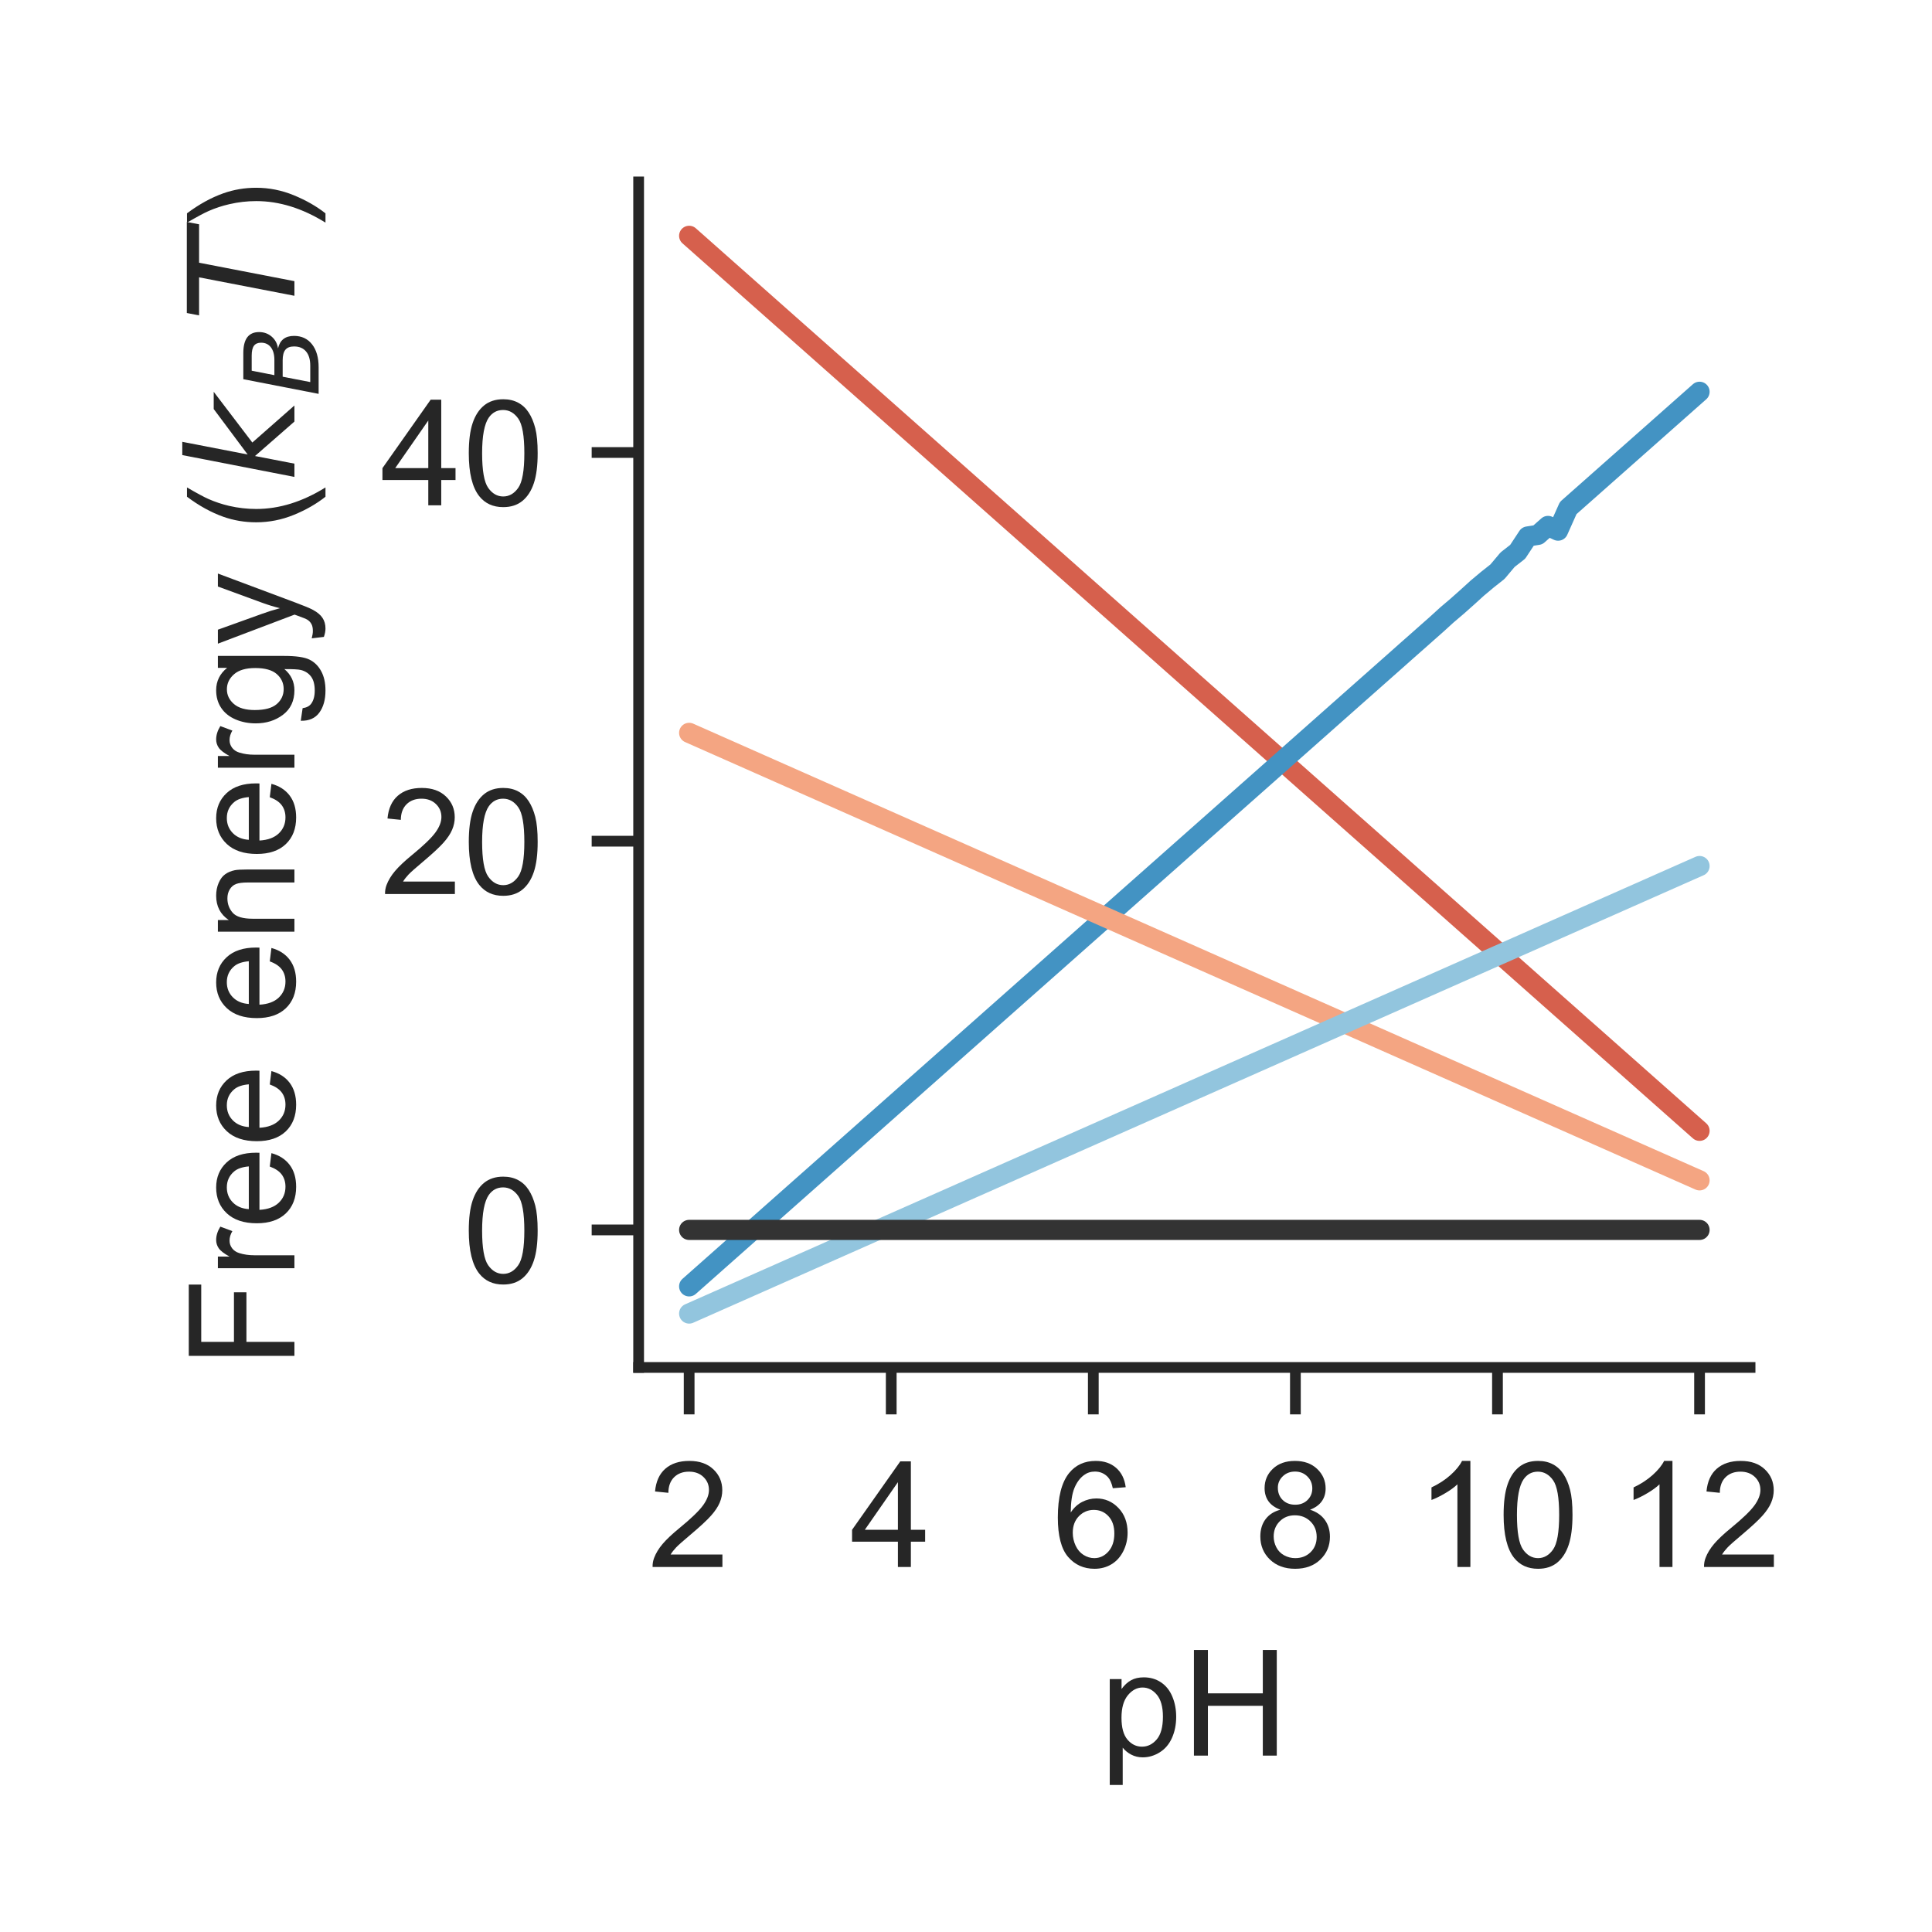<?xml version="1.0" encoding="utf-8" standalone="no"?>
<!DOCTYPE svg PUBLIC "-//W3C//DTD SVG 1.1//EN"
  "http://www.w3.org/Graphics/SVG/1.1/DTD/svg11.dtd">
<!-- Created with matplotlib (http://matplotlib.org/) -->
<svg height="144pt" version="1.1" viewBox="0 0 144 144" width="144pt" xmlns="http://www.w3.org/2000/svg" xmlns:xlink="http://www.w3.org/1999/xlink">
 <defs>
  <style type="text/css">
*{stroke-linecap:butt;stroke-linejoin:round;}
  </style>
 </defs>
 <g id="figure_1">
  <g id="patch_1">
   <path d="M 0 144 
L 144 144 
L 144 0 
L 0 0 
z
" style="fill:#ffffff;"/>
  </g>
  <g id="axes_1">
   <g id="patch_2">
    <path d="M 47.6 101.92 
L 130.44 101.92 
L 130.44 13.56 
L 47.6 13.56 
z
" style="fill:#ffffff;"/>
   </g>
   <g id="matplotlib.axis_1">
    <g id="xtick_1">
     <g id="line2d_1">
      <defs>
       <path d="M 0 0 
L 0 3.5 
" id="ma19795285b" style="stroke:#262626;stroke-width:0.8;"/>
      </defs>
      <g>
       <use style="fill:#262626;stroke:#262626;stroke-width:0.8;" x="51.365" xlink:href="#ma19795285b" y="101.92"/>
      </g>
     </g>
     <g id="text_1">
      <!-- 2 -->
      <defs>
       <path d="M 50.344 8.453 
L 50.344 0 
L 3.031 0 
Q 2.938 3.172 4.047 6.109 
Q 5.859 10.938 9.828 15.625 
Q 13.812 20.312 21.344 26.469 
Q 33.016 36.031 37.109 41.625 
Q 41.219 47.219 41.219 52.203 
Q 41.219 57.422 37.469 61 
Q 33.734 64.594 27.734 64.594 
Q 21.391 64.594 17.578 60.781 
Q 13.766 56.984 13.719 50.25 
L 4.688 51.172 
Q 5.609 61.281 11.656 66.578 
Q 17.719 71.875 27.938 71.875 
Q 38.234 71.875 44.234 66.156 
Q 50.25 60.453 50.25 52 
Q 50.25 47.703 48.484 43.547 
Q 46.734 39.406 42.656 34.812 
Q 38.578 30.219 29.109 22.219 
Q 21.188 15.578 18.938 13.203 
Q 16.703 10.844 15.234 8.453 
z
" id="ArialMT-32"/>
      </defs>
      <g style="fill:#262626;" transform="translate(48.307 116.794)scale(0.11 -0.11)">
       <use xlink:href="#ArialMT-32"/>
      </g>
     </g>
    </g>
    <g id="xtick_2">
     <g id="line2d_2">
      <g>
       <use style="fill:#262626;stroke:#262626;stroke-width:0.8;" x="66.427" xlink:href="#ma19795285b" y="101.92"/>
      </g>
     </g>
     <g id="text_2">
      <!-- 4 -->
      <defs>
       <path d="M 32.328 0 
L 32.328 17.141 
L 1.266 17.141 
L 1.266 25.203 
L 33.938 71.578 
L 41.109 71.578 
L 41.109 25.203 
L 50.781 25.203 
L 50.781 17.141 
L 41.109 17.141 
L 41.109 0 
z
M 32.328 25.203 
L 32.328 57.469 
L 9.906 25.203 
z
" id="ArialMT-34"/>
      </defs>
      <g style="fill:#262626;" transform="translate(63.369 116.794)scale(0.11 -0.11)">
       <use xlink:href="#ArialMT-34"/>
      </g>
     </g>
    </g>
    <g id="xtick_3">
     <g id="line2d_3">
      <g>
       <use style="fill:#262626;stroke:#262626;stroke-width:0.8;" x="81.489" xlink:href="#ma19795285b" y="101.92"/>
      </g>
     </g>
     <g id="text_3">
      <!-- 6 -->
      <defs>
       <path d="M 49.75 54.047 
L 41.016 53.375 
Q 39.844 58.547 37.703 60.891 
Q 34.125 64.656 28.906 64.656 
Q 24.703 64.656 21.531 62.312 
Q 17.391 59.281 14.984 53.469 
Q 12.594 47.656 12.5 36.922 
Q 15.672 41.75 20.266 44.094 
Q 24.859 46.438 29.891 46.438 
Q 38.672 46.438 44.844 39.969 
Q 51.031 33.5 51.031 23.25 
Q 51.031 16.5 48.125 10.719 
Q 45.219 4.938 40.141 1.859 
Q 35.062 -1.219 28.609 -1.219 
Q 17.625 -1.219 10.688 6.859 
Q 3.766 14.938 3.766 33.5 
Q 3.766 54.25 11.422 63.672 
Q 18.109 71.875 29.438 71.875 
Q 37.891 71.875 43.281 67.141 
Q 48.688 62.406 49.75 54.047 
z
M 13.875 23.188 
Q 13.875 18.656 15.797 14.5 
Q 17.719 10.359 21.188 8.172 
Q 24.656 6 28.469 6 
Q 34.031 6 38.031 10.484 
Q 42.047 14.984 42.047 22.703 
Q 42.047 30.125 38.078 34.391 
Q 34.125 38.672 28.125 38.672 
Q 22.172 38.672 18.016 34.391 
Q 13.875 30.125 13.875 23.188 
z
" id="ArialMT-36"/>
      </defs>
      <g style="fill:#262626;" transform="translate(78.431 116.794)scale(0.11 -0.11)">
       <use xlink:href="#ArialMT-36"/>
      </g>
     </g>
    </g>
    <g id="xtick_4">
     <g id="line2d_4">
      <g>
       <use style="fill:#262626;stroke:#262626;stroke-width:0.8;" x="96.551" xlink:href="#ma19795285b" y="101.92"/>
      </g>
     </g>
     <g id="text_4">
      <!-- 8 -->
      <defs>
       <path d="M 17.672 38.812 
Q 12.203 40.828 9.562 44.531 
Q 6.938 48.25 6.938 53.422 
Q 6.938 61.234 12.547 66.547 
Q 18.172 71.875 27.484 71.875 
Q 36.859 71.875 42.578 66.422 
Q 48.297 60.984 48.297 53.172 
Q 48.297 48.188 45.672 44.5 
Q 43.062 40.828 37.75 38.812 
Q 44.344 36.672 47.781 31.875 
Q 51.219 27.094 51.219 20.453 
Q 51.219 11.281 44.719 5.031 
Q 38.234 -1.219 27.641 -1.219 
Q 17.047 -1.219 10.547 5.047 
Q 4.047 11.328 4.047 20.703 
Q 4.047 27.688 7.594 32.391 
Q 11.141 37.109 17.672 38.812 
z
M 15.922 53.719 
Q 15.922 48.641 19.188 45.406 
Q 22.469 42.188 27.688 42.188 
Q 32.766 42.188 36.016 45.375 
Q 39.266 48.578 39.266 53.219 
Q 39.266 58.062 35.906 61.359 
Q 32.562 64.656 27.594 64.656 
Q 22.562 64.656 19.234 61.422 
Q 15.922 58.203 15.922 53.719 
z
M 13.094 20.656 
Q 13.094 16.891 14.875 13.375 
Q 16.656 9.859 20.172 7.922 
Q 23.688 6 27.734 6 
Q 34.031 6 38.125 10.047 
Q 42.234 14.109 42.234 20.359 
Q 42.234 26.703 38.016 30.859 
Q 33.797 35.016 27.438 35.016 
Q 21.234 35.016 17.156 30.906 
Q 13.094 26.812 13.094 20.656 
z
" id="ArialMT-38"/>
      </defs>
      <g style="fill:#262626;" transform="translate(93.492 116.794)scale(0.11 -0.11)">
       <use xlink:href="#ArialMT-38"/>
      </g>
     </g>
    </g>
    <g id="xtick_5">
     <g id="line2d_5">
      <g>
       <use style="fill:#262626;stroke:#262626;stroke-width:0.8;" x="111.613" xlink:href="#ma19795285b" y="101.92"/>
      </g>
     </g>
     <g id="text_5">
      <!-- 10 -->
      <defs>
       <path d="M 37.25 0 
L 28.469 0 
L 28.469 56 
Q 25.297 52.984 20.141 49.953 
Q 14.984 46.922 10.891 45.406 
L 10.891 53.906 
Q 18.266 57.375 23.781 62.297 
Q 29.297 67.234 31.594 71.875 
L 37.25 71.875 
z
" id="ArialMT-31"/>
       <path d="M 4.156 35.297 
Q 4.156 48 6.766 55.734 
Q 9.375 63.484 14.516 67.672 
Q 19.672 71.875 27.484 71.875 
Q 33.25 71.875 37.594 69.547 
Q 41.938 67.234 44.766 62.859 
Q 47.609 58.5 49.219 52.219 
Q 50.828 45.953 50.828 35.297 
Q 50.828 22.703 48.234 14.969 
Q 45.656 7.234 40.5 3 
Q 35.359 -1.219 27.484 -1.219 
Q 17.141 -1.219 11.234 6.203 
Q 4.156 15.141 4.156 35.297 
z
M 13.188 35.297 
Q 13.188 17.672 17.312 11.828 
Q 21.438 6 27.484 6 
Q 33.547 6 37.672 11.859 
Q 41.797 17.719 41.797 35.297 
Q 41.797 52.984 37.672 58.781 
Q 33.547 64.594 27.391 64.594 
Q 21.344 64.594 17.719 59.469 
Q 13.188 52.938 13.188 35.297 
z
" id="ArialMT-30"/>
      </defs>
      <g style="fill:#262626;" transform="translate(105.496 116.794)scale(0.11 -0.11)">
       <use xlink:href="#ArialMT-31"/>
       <use x="55.615" xlink:href="#ArialMT-30"/>
      </g>
     </g>
    </g>
    <g id="xtick_6">
     <g id="line2d_6">
      <g>
       <use style="fill:#262626;stroke:#262626;stroke-width:0.8;" x="126.675" xlink:href="#ma19795285b" y="101.92"/>
      </g>
     </g>
     <g id="text_6">
      <!-- 12 -->
      <g style="fill:#262626;" transform="translate(120.558 116.794)scale(0.11 -0.11)">
       <use xlink:href="#ArialMT-31"/>
       <use x="55.615" xlink:href="#ArialMT-32"/>
      </g>
     </g>
    </g>
    <g id="text_7">
     <!-- pH -->
     <defs>
      <path d="M 6.594 -19.875 
L 6.594 51.859 
L 14.594 51.859 
L 14.594 45.125 
Q 17.438 49.078 21 51.047 
Q 24.562 53.031 29.641 53.031 
Q 36.281 53.031 41.359 49.609 
Q 46.438 46.188 49.016 39.953 
Q 51.609 33.734 51.609 26.312 
Q 51.609 18.359 48.75 11.984 
Q 45.906 5.609 40.453 2.219 
Q 35.016 -1.172 29 -1.172 
Q 24.609 -1.172 21.109 0.688 
Q 17.625 2.547 15.375 5.375 
L 15.375 -19.875 
z
M 14.547 25.641 
Q 14.547 15.625 18.594 10.844 
Q 22.656 6.062 28.422 6.062 
Q 34.281 6.062 38.453 11.016 
Q 42.625 15.969 42.625 26.375 
Q 42.625 36.281 38.547 41.203 
Q 34.469 46.141 28.812 46.141 
Q 23.188 46.141 18.859 40.891 
Q 14.547 35.641 14.547 25.641 
z
" id="ArialMT-70"/>
      <path d="M 8.016 0 
L 8.016 71.578 
L 17.484 71.578 
L 17.484 42.188 
L 54.688 42.188 
L 54.688 71.578 
L 64.156 71.578 
L 64.156 0 
L 54.688 0 
L 54.688 33.734 
L 17.484 33.734 
L 17.484 0 
z
" id="ArialMT-48"/>
     </defs>
     <g style="fill:#262626;" transform="translate(81.989 130.853)scale(0.11 -0.11)">
      <use xlink:href="#ArialMT-70"/>
      <use x="55.615" xlink:href="#ArialMT-48"/>
     </g>
    </g>
   </g>
   <g id="matplotlib.axis_2">
    <g id="ytick_1">
     <g id="line2d_7">
      <defs>
       <path d="M 0 0 
L -3.5 0 
" id="m77dfff5838" style="stroke:#262626;stroke-width:0.8;"/>
      </defs>
      <g>
       <use style="fill:#262626;stroke:#262626;stroke-width:0.8;" x="47.6" xlink:href="#m77dfff5838" y="91.67"/>
      </g>
     </g>
     <g id="text_8">
      <!-- 0 -->
      <g style="fill:#262626;" transform="translate(34.483 95.607)scale(0.11 -0.11)">
       <use xlink:href="#ArialMT-30"/>
      </g>
     </g>
    </g>
    <g id="ytick_2">
     <g id="line2d_8">
      <g>
       <use style="fill:#262626;stroke:#262626;stroke-width:0.8;" x="47.6" xlink:href="#m77dfff5838" y="62.698"/>
      </g>
     </g>
     <g id="text_9">
      <!-- 20 -->
      <g style="fill:#262626;" transform="translate(28.366 66.635)scale(0.11 -0.11)">
       <use xlink:href="#ArialMT-32"/>
       <use x="55.615" xlink:href="#ArialMT-30"/>
      </g>
     </g>
    </g>
    <g id="ytick_3">
     <g id="line2d_9">
      <g>
       <use style="fill:#262626;stroke:#262626;stroke-width:0.8;" x="47.6" xlink:href="#m77dfff5838" y="33.727"/>
      </g>
     </g>
     <g id="text_10">
      <!-- 40 -->
      <g style="fill:#262626;" transform="translate(28.366 37.664)scale(0.11 -0.11)">
       <use xlink:href="#ArialMT-34"/>
       <use x="55.615" xlink:href="#ArialMT-30"/>
      </g>
     </g>
    </g>
    <g id="text_11">
     <!-- Free energy ($k_B T$) -->
     <defs>
      <path d="M 8.203 0 
L 8.203 71.578 
L 56.5 71.578 
L 56.5 63.141 
L 17.672 63.141 
L 17.672 40.969 
L 51.266 40.969 
L 51.266 32.516 
L 17.672 32.516 
L 17.672 0 
z
" id="ArialMT-46"/>
      <path d="M 6.5 0 
L 6.5 51.859 
L 14.406 51.859 
L 14.406 44 
Q 17.438 49.516 20 51.266 
Q 22.562 53.031 25.641 53.031 
Q 30.078 53.031 34.672 50.203 
L 31.641 42.047 
Q 28.422 43.953 25.203 43.953 
Q 22.312 43.953 20.016 42.219 
Q 17.719 40.484 16.75 37.406 
Q 15.281 32.719 15.281 27.156 
L 15.281 0 
z
" id="ArialMT-72"/>
      <path d="M 42.094 16.703 
L 51.172 15.578 
Q 49.031 7.625 43.219 3.219 
Q 37.406 -1.172 28.375 -1.172 
Q 17 -1.172 10.328 5.828 
Q 3.656 12.844 3.656 25.484 
Q 3.656 38.578 10.391 45.797 
Q 17.141 53.031 27.875 53.031 
Q 38.281 53.031 44.875 45.953 
Q 51.469 38.875 51.469 26.031 
Q 51.469 25.25 51.422 23.688 
L 12.75 23.688 
Q 13.234 15.141 17.578 10.594 
Q 21.922 6.062 28.422 6.062 
Q 33.25 6.062 36.672 8.594 
Q 40.094 11.141 42.094 16.703 
z
M 13.234 30.906 
L 42.188 30.906 
Q 41.609 37.453 38.875 40.719 
Q 34.672 45.797 27.984 45.797 
Q 21.922 45.797 17.797 41.75 
Q 13.672 37.703 13.234 30.906 
z
" id="ArialMT-65"/>
      <path id="ArialMT-20"/>
      <path d="M 6.594 0 
L 6.594 51.859 
L 14.5 51.859 
L 14.5 44.484 
Q 20.219 53.031 31 53.031 
Q 35.688 53.031 39.625 51.344 
Q 43.562 49.656 45.516 46.922 
Q 47.469 44.188 48.25 40.438 
Q 48.734 37.984 48.734 31.891 
L 48.734 0 
L 39.938 0 
L 39.938 31.547 
Q 39.938 36.922 38.906 39.578 
Q 37.891 42.234 35.281 43.812 
Q 32.672 45.406 29.156 45.406 
Q 23.531 45.406 19.453 41.844 
Q 15.375 38.281 15.375 28.328 
L 15.375 0 
z
" id="ArialMT-6e"/>
      <path d="M 4.984 -4.297 
L 13.531 -5.562 
Q 14.062 -9.516 16.5 -11.328 
Q 19.781 -13.766 25.438 -13.766 
Q 31.547 -13.766 34.859 -11.328 
Q 38.188 -8.891 39.359 -4.5 
Q 40.047 -1.812 39.984 6.781 
Q 34.234 0 25.641 0 
Q 14.938 0 9.078 7.719 
Q 3.219 15.438 3.219 26.219 
Q 3.219 33.641 5.906 39.906 
Q 8.594 46.188 13.688 49.609 
Q 18.797 53.031 25.688 53.031 
Q 34.859 53.031 40.828 45.609 
L 40.828 51.859 
L 48.922 51.859 
L 48.922 7.031 
Q 48.922 -5.078 46.453 -10.125 
Q 44 -15.188 38.641 -18.109 
Q 33.297 -21.047 25.484 -21.047 
Q 16.219 -21.047 10.5 -16.875 
Q 4.781 -12.703 4.984 -4.297 
z
M 12.25 26.859 
Q 12.25 16.656 16.297 11.969 
Q 20.359 7.281 26.469 7.281 
Q 32.516 7.281 36.609 11.938 
Q 40.719 16.609 40.719 26.562 
Q 40.719 36.078 36.5 40.906 
Q 32.281 45.75 26.312 45.75 
Q 20.453 45.75 16.344 40.984 
Q 12.25 36.234 12.25 26.859 
z
" id="ArialMT-67"/>
      <path d="M 6.203 -19.969 
L 5.219 -11.719 
Q 8.109 -12.5 10.25 -12.5 
Q 13.188 -12.5 14.938 -11.516 
Q 16.703 -10.547 17.828 -8.797 
Q 18.656 -7.469 20.516 -2.25 
Q 20.75 -1.516 21.297 -0.094 
L 1.609 51.859 
L 11.078 51.859 
L 21.875 21.828 
Q 23.969 16.109 25.641 9.812 
Q 27.156 15.875 29.25 21.625 
L 40.328 51.859 
L 49.125 51.859 
L 29.391 -0.875 
Q 26.219 -9.422 24.469 -12.641 
Q 22.125 -17 19.094 -19.016 
Q 16.062 -21.047 11.859 -21.047 
Q 9.328 -21.047 6.203 -19.969 
z
" id="ArialMT-79"/>
      <path d="M 23.391 -21.047 
Q 16.109 -11.859 11.078 0.438 
Q 6.062 12.75 6.062 25.922 
Q 6.062 37.547 9.812 48.188 
Q 14.203 60.547 23.391 72.797 
L 29.688 72.797 
Q 23.781 62.641 21.875 58.297 
Q 18.891 51.562 17.188 44.234 
Q 15.094 35.109 15.094 25.875 
Q 15.094 2.391 29.688 -21.047 
z
" id="ArialMT-28"/>
      <path d="M 18.312 75.984 
L 27.297 75.984 
L 18.703 31.688 
L 49.516 54.688 
L 61.188 54.688 
L 26.812 28.516 
L 51.906 0 
L 41.016 0 
L 17.672 26.703 
L 12.5 0 
L 3.516 0 
z
" id="DejaVuSans-Oblique-6b"/>
      <path d="M 16.891 72.906 
L 42.094 72.906 
Q 52.344 72.906 57.422 69.094 
Q 62.5 65.281 62.5 57.625 
Q 62.5 50.594 58.125 45.484 
Q 53.766 40.375 46.688 39.312 
Q 52.734 37.938 55.766 34.078 
Q 58.797 30.219 58.797 23.781 
Q 58.797 12.797 50.656 6.391 
Q 42.531 0 28.422 0 
L 2.688 0 
z
M 19.281 34.812 
L 14.109 8.109 
L 29.984 8.109 
Q 38.922 8.109 43.75 12.203 
Q 48.578 16.312 48.578 23.781 
Q 48.578 29.547 45.375 32.172 
Q 42.188 34.812 35.109 34.812 
z
M 25.094 64.797 
L 20.797 42.828 
L 35.5 42.828 
Q 43.359 42.828 47.781 46.234 
Q 52.203 49.656 52.203 55.719 
Q 52.203 60.453 49.219 62.625 
Q 46.234 64.797 39.703 64.797 
z
" id="DejaVuSans-Oblique-42"/>
      <path d="M 5.906 72.906 
L 67.578 72.906 
L 66.016 64.594 
L 39.984 64.594 
L 27.484 0 
L 17.578 0 
L 30.078 64.594 
L 4.297 64.594 
z
" id="DejaVuSans-Oblique-54"/>
      <path d="M 12.359 -21.047 
L 6.062 -21.047 
Q 20.656 2.391 20.656 25.875 
Q 20.656 35.062 18.562 44.094 
Q 16.891 51.422 13.922 58.156 
Q 12.016 62.547 6.062 72.797 
L 12.359 72.797 
Q 21.531 60.547 25.922 48.188 
Q 29.688 37.547 29.688 25.922 
Q 29.688 12.75 24.625 0.438 
Q 19.578 -11.859 12.359 -21.047 
z
" id="ArialMT-29"/>
     </defs>
     <g style="fill:#262626;" transform="translate(21.946 101.96)rotate(-90)scale(0.11 -0.11)">
      <use transform="translate(0 0.016)" xlink:href="#ArialMT-46"/>
      <use transform="translate(61.084 0.016)" xlink:href="#ArialMT-72"/>
      <use transform="translate(94.385 0.016)" xlink:href="#ArialMT-65"/>
      <use transform="translate(150 0.016)" xlink:href="#ArialMT-65"/>
      <use transform="translate(205.615 0.016)" xlink:href="#ArialMT-20"/>
      <use transform="translate(233.398 0.016)" xlink:href="#ArialMT-65"/>
      <use transform="translate(289.014 0.016)" xlink:href="#ArialMT-6e"/>
      <use transform="translate(344.629 0.016)" xlink:href="#ArialMT-65"/>
      <use transform="translate(400.244 0.016)" xlink:href="#ArialMT-72"/>
      <use transform="translate(433.545 0.016)" xlink:href="#ArialMT-67"/>
      <use transform="translate(489.16 0.016)" xlink:href="#ArialMT-79"/>
      <use transform="translate(539.16 0.016)" xlink:href="#ArialMT-20"/>
      <use transform="translate(566.943 0.016)" xlink:href="#ArialMT-28"/>
      <use transform="translate(600.244 0.016)" xlink:href="#DejaVuSans-Oblique-6b"/>
      <use transform="translate(658.154 -16.391)scale(0.7)" xlink:href="#DejaVuSans-Oblique-42"/>
      <use transform="translate(708.911 0.016)" xlink:href="#DejaVuSans-Oblique-54"/>
      <use transform="translate(769.995 0.016)" xlink:href="#ArialMT-29"/>
     </g>
    </g>
   </g>
   <g id="patch_3">
    <path d="M 47.6 101.92 
L 47.6 13.56 
" style="fill:none;stroke:#262626;stroke-linecap:square;stroke-linejoin:miter;stroke-width:0.8;"/>
   </g>
   <g id="patch_4">
    <path d="M 47.6 101.92 
L 130.44 101.92 
" style="fill:none;stroke:#262626;stroke-linecap:square;stroke-linejoin:miter;stroke-width:0.8;"/>
   </g>
   <g id="line2d_10">
    <path clip-path="url(#p25b447f3d1)" d="M 51.365 17.576 
L 52.119 18.243 
L 52.872 18.911 
L 53.625 19.578 
L 54.378 20.245 
L 55.131 20.912 
L 55.884 21.579 
L 56.637 22.246 
L 57.39 22.913 
L 58.143 23.58 
L 58.896 24.247 
L 59.649 24.914 
L 60.403 25.581 
L 61.156 26.248 
L 61.909 26.916 
L 62.662 27.583 
L 63.415 28.25 
L 64.168 28.917 
L 64.921 29.584 
L 65.674 30.251 
L 66.427 30.918 
L 67.18 31.585 
L 67.933 32.252 
L 68.687 32.919 
L 69.44 33.586 
L 70.193 34.254 
L 70.946 34.921 
L 71.699 35.588 
L 72.452 36.255 
L 73.205 36.922 
L 73.958 37.589 
L 74.711 38.256 
L 75.464 38.923 
L 76.217 39.59 
L 76.971 40.257 
L 77.724 40.924 
L 78.477 41.591 
L 79.23 42.259 
L 79.983 42.926 
L 80.736 43.593 
L 81.489 44.26 
L 82.242 44.927 
L 82.995 45.594 
L 83.748 46.261 
L 84.501 46.928 
L 85.255 47.595 
L 86.008 48.262 
L 86.761 48.929 
L 87.514 49.597 
L 88.267 50.264 
L 89.02 50.931 
L 89.773 51.598 
L 90.526 52.265 
L 91.279 52.932 
L 92.032 53.599 
L 92.785 54.266 
L 93.539 54.933 
L 94.292 55.6 
L 95.045 56.267 
L 95.798 56.934 
L 96.551 57.602 
L 97.304 58.269 
L 98.057 58.936 
L 98.81 59.603 
L 99.563 60.27 
L 100.316 60.937 
L 101.069 61.604 
L 101.823 62.271 
L 102.576 62.938 
L 103.329 63.605 
L 104.082 64.272 
L 104.835 64.94 
L 105.588 65.607 
L 106.341 66.274 
L 107.094 66.941 
L 107.847 67.608 
L 108.6 68.275 
L 109.353 68.942 
L 110.107 69.609 
L 110.86 70.276 
L 111.613 70.943 
L 112.366 71.61 
L 113.119 72.277 
L 113.872 72.945 
L 114.625 73.612 
L 115.378 74.279 
L 116.131 74.946 
L 116.884 75.613 
L 117.637 76.28 
L 118.391 76.947 
L 119.144 77.614 
L 119.897 78.281 
L 120.65 78.948 
L 121.403 79.615 
L 122.156 80.283 
L 122.909 80.95 
L 123.662 81.617 
L 124.415 82.284 
L 125.168 82.951 
L 125.921 83.618 
L 126.675 84.285 
" style="fill:none;stroke:#d6604d;stroke-linecap:round;stroke-width:1.5;"/>
   </g>
   <g id="line2d_11">
    <path clip-path="url(#p25b447f3d1)" d="M 51.365 95.879 
L 52.119 95.212 
L 52.872 94.545 
L 53.625 93.878 
L 54.378 93.211 
L 55.131 92.544 
L 55.884 91.877 
L 56.637 91.209 
L 57.39 90.542 
L 58.143 89.875 
L 58.896 89.208 
L 59.649 88.541 
L 60.403 87.874 
L 61.156 87.207 
L 61.909 86.54 
L 62.662 85.873 
L 63.415 85.206 
L 64.168 84.539 
L 64.921 83.871 
L 65.674 83.204 
L 66.427 82.537 
L 67.18 81.87 
L 67.933 81.203 
L 68.687 80.536 
L 69.44 79.869 
L 70.193 79.202 
L 70.946 78.535 
L 71.699 77.868 
L 72.452 77.201 
L 73.205 76.534 
L 73.958 75.866 
L 74.711 75.199 
L 75.464 74.532 
L 76.217 73.865 
L 76.971 73.198 
L 77.724 72.531 
L 78.477 71.864 
L 79.23 71.197 
L 79.983 70.53 
L 80.736 69.863 
L 81.489 69.196 
L 82.242 68.528 
L 82.995 67.861 
L 83.748 67.194 
L 84.501 66.527 
L 85.255 65.86 
L 86.008 65.193 
L 86.761 64.526 
L 87.514 63.859 
L 88.267 63.192 
L 89.02 62.525 
L 89.773 61.858 
L 90.526 61.191 
L 91.279 60.523 
L 92.032 59.856 
L 92.785 59.189 
L 93.539 58.522 
L 94.292 57.855 
L 95.045 57.188 
L 95.798 56.521 
L 96.551 55.854 
L 97.304 55.187 
L 98.057 54.52 
L 98.81 53.853 
L 99.563 53.185 
L 100.316 52.518 
L 101.069 51.851 
L 101.823 51.184 
L 102.576 50.517 
L 103.329 49.85 
L 104.082 49.184 
L 104.835 48.514 
L 105.588 47.85 
L 106.341 47.183 
L 107.094 46.517 
L 107.847 45.831 
L 108.6 45.191 
L 109.353 44.522 
L 110.107 43.837 
L 110.86 43.206 
L 111.613 42.611 
L 112.366 41.716 
L 113.119 41.128 
L 113.872 39.985 
L 114.625 39.867 
L 115.378 39.2 
L 116.131 39.552 
L 116.884 37.867 
L 117.637 37.2 
L 118.391 36.534 
L 119.144 35.867 
L 119.897 35.2 
L 120.65 34.534 
L 121.403 33.867 
L 122.156 33.2 
L 122.909 32.534 
L 123.662 31.867 
L 124.415 31.2 
L 125.168 30.534 
L 125.921 29.867 
L 126.675 29.2 
" style="fill:none;stroke:#4393c3;stroke-linecap:round;stroke-width:1.5;"/>
   </g>
   <g id="line2d_12">
    <path clip-path="url(#p25b447f3d1)" d="M 51.365 54.623 
L 52.119 54.957 
L 52.872 55.29 
L 53.625 55.624 
L 54.378 55.957 
L 55.131 56.291 
L 55.884 56.624 
L 56.637 56.958 
L 57.39 57.291 
L 58.143 57.625 
L 58.896 57.958 
L 59.649 58.292 
L 60.403 58.626 
L 61.156 58.959 
L 61.909 59.293 
L 62.662 59.626 
L 63.415 59.96 
L 64.168 60.293 
L 64.921 60.627 
L 65.674 60.96 
L 66.427 61.294 
L 67.18 61.627 
L 67.933 61.961 
L 68.687 62.295 
L 69.44 62.628 
L 70.193 62.962 
L 70.946 63.295 
L 71.699 63.629 
L 72.452 63.962 
L 73.205 64.296 
L 73.958 64.629 
L 74.711 64.963 
L 75.464 65.296 
L 76.217 65.63 
L 76.971 65.964 
L 77.724 66.297 
L 78.477 66.631 
L 79.23 66.964 
L 79.983 67.298 
L 80.736 67.631 
L 81.489 67.965 
L 82.242 68.298 
L 82.995 68.632 
L 83.748 68.965 
L 84.501 69.299 
L 85.255 69.632 
L 86.008 69.966 
L 86.761 70.3 
L 87.514 70.633 
L 88.267 70.967 
L 89.02 71.3 
L 89.773 71.634 
L 90.526 71.967 
L 91.279 72.301 
L 92.032 72.634 
L 92.785 72.968 
L 93.539 73.301 
L 94.292 73.635 
L 95.045 73.969 
L 95.798 74.302 
L 96.551 74.636 
L 97.304 74.969 
L 98.057 75.303 
L 98.81 75.636 
L 99.563 75.97 
L 100.316 76.303 
L 101.069 76.637 
L 101.823 76.97 
L 102.576 77.304 
L 103.329 77.638 
L 104.082 77.971 
L 104.835 78.305 
L 105.588 78.638 
L 106.341 78.972 
L 107.094 79.305 
L 107.847 79.639 
L 108.6 79.972 
L 109.353 80.306 
L 110.107 80.639 
L 110.86 80.973 
L 111.613 81.307 
L 112.366 81.64 
L 113.119 81.974 
L 113.872 82.307 
L 114.625 82.641 
L 115.378 82.974 
L 116.131 83.308 
L 116.884 83.641 
L 117.637 83.975 
L 118.391 84.308 
L 119.144 84.642 
L 119.897 84.975 
L 120.65 85.309 
L 121.403 85.643 
L 122.156 85.976 
L 122.909 86.31 
L 123.662 86.643 
L 124.415 86.977 
L 125.168 87.31 
L 125.921 87.644 
L 126.675 87.977 
" style="fill:none;stroke:#f4a582;stroke-linecap:round;stroke-width:1.5;"/>
   </g>
   <g id="line2d_13">
    <path clip-path="url(#p25b447f3d1)" d="M 51.365 97.904 
L 52.119 97.57 
L 52.872 97.237 
L 53.625 96.903 
L 54.378 96.569 
L 55.131 96.236 
L 55.884 95.902 
L 56.637 95.569 
L 57.39 95.235 
L 58.143 94.902 
L 58.896 94.568 
L 59.649 94.235 
L 60.403 93.901 
L 61.156 93.568 
L 61.909 93.234 
L 62.662 92.9 
L 63.415 92.567 
L 64.168 92.233 
L 64.921 91.9 
L 65.674 91.566 
L 66.427 91.233 
L 67.18 90.899 
L 67.933 90.566 
L 68.687 90.232 
L 69.44 89.899 
L 70.193 89.565 
L 70.946 89.232 
L 71.699 88.898 
L 72.452 88.564 
L 73.205 88.231 
L 73.958 87.897 
L 74.711 87.564 
L 75.464 87.23 
L 76.217 86.897 
L 76.971 86.563 
L 77.724 86.23 
L 78.477 85.896 
L 79.23 85.563 
L 79.983 85.229 
L 80.736 84.895 
L 81.489 84.562 
L 82.242 84.228 
L 82.995 83.895 
L 83.748 83.561 
L 84.501 83.228 
L 85.255 82.894 
L 86.008 82.561 
L 86.761 82.227 
L 87.514 81.894 
L 88.267 81.56 
L 89.02 81.226 
L 89.773 80.893 
L 90.526 80.559 
L 91.279 80.226 
L 92.032 79.892 
L 92.785 79.559 
L 93.539 79.225 
L 94.292 78.892 
L 95.045 78.558 
L 95.798 78.225 
L 96.551 77.891 
L 97.304 77.557 
L 98.057 77.224 
L 98.81 76.89 
L 99.563 76.557 
L 100.316 76.223 
L 101.069 75.89 
L 101.823 75.556 
L 102.576 75.223 
L 103.329 74.889 
L 104.082 74.556 
L 104.835 74.222 
L 105.588 73.889 
L 106.341 73.555 
L 107.094 73.221 
L 107.847 72.888 
L 108.6 72.554 
L 109.353 72.221 
L 110.107 71.887 
L 110.86 71.554 
L 111.613 71.22 
L 112.366 70.887 
L 113.119 70.553 
L 113.872 70.22 
L 114.625 69.886 
L 115.378 69.552 
L 116.131 69.219 
L 116.884 68.885 
L 117.637 68.552 
L 118.391 68.218 
L 119.144 67.885 
L 119.897 67.551 
L 120.65 67.218 
L 121.403 66.884 
L 122.156 66.551 
L 122.909 66.217 
L 123.662 65.883 
L 124.415 65.55 
L 125.168 65.216 
L 125.921 64.883 
L 126.675 64.549 
" style="fill:none;stroke:#92c5de;stroke-linecap:round;stroke-width:1.5;"/>
   </g>
   <g id="line2d_14">
    <path clip-path="url(#p25b447f3d1)" d="M 51.365 91.67 
L 52.119 91.67 
L 52.872 91.67 
L 53.625 91.67 
L 54.378 91.67 
L 55.131 91.67 
L 55.884 91.67 
L 56.637 91.67 
L 57.39 91.67 
L 58.143 91.67 
L 58.896 91.67 
L 59.649 91.67 
L 60.403 91.67 
L 61.156 91.67 
L 61.909 91.67 
L 62.662 91.67 
L 63.415 91.67 
L 64.168 91.67 
L 64.921 91.67 
L 65.674 91.67 
L 66.427 91.67 
L 67.18 91.67 
L 67.933 91.67 
L 68.687 91.67 
L 69.44 91.67 
L 70.193 91.67 
L 70.946 91.67 
L 71.699 91.67 
L 72.452 91.67 
L 73.205 91.67 
L 73.958 91.67 
L 74.711 91.67 
L 75.464 91.67 
L 76.217 91.67 
L 76.971 91.67 
L 77.724 91.67 
L 78.477 91.67 
L 79.23 91.67 
L 79.983 91.67 
L 80.736 91.67 
L 81.489 91.67 
L 82.242 91.67 
L 82.995 91.67 
L 83.748 91.67 
L 84.501 91.67 
L 85.255 91.67 
L 86.008 91.67 
L 86.761 91.67 
L 87.514 91.67 
L 88.267 91.67 
L 89.02 91.67 
L 89.773 91.67 
L 90.526 91.67 
L 91.279 91.67 
L 92.032 91.67 
L 92.785 91.67 
L 93.539 91.67 
L 94.292 91.67 
L 95.045 91.67 
L 95.798 91.67 
L 96.551 91.67 
L 97.304 91.67 
L 98.057 91.67 
L 98.81 91.67 
L 99.563 91.67 
L 100.316 91.67 
L 101.069 91.67 
L 101.823 91.67 
L 102.576 91.67 
L 103.329 91.67 
L 104.082 91.67 
L 104.835 91.67 
L 105.588 91.67 
L 106.341 91.67 
L 107.094 91.67 
L 107.847 91.67 
L 108.6 91.67 
L 109.353 91.67 
L 110.107 91.67 
L 110.86 91.67 
L 111.613 91.67 
L 112.366 91.67 
L 113.119 91.67 
L 113.872 91.67 
L 114.625 91.67 
L 115.378 91.67 
L 116.131 91.67 
L 116.884 91.67 
L 117.637 91.67 
L 118.391 91.67 
L 119.144 91.67 
L 119.897 91.67 
L 120.65 91.67 
L 121.403 91.67 
L 122.156 91.67 
L 122.909 91.67 
L 123.662 91.67 
L 124.415 91.67 
L 125.168 91.67 
L 125.921 91.67 
L 126.675 91.67 
" style="fill:none;stroke:#333333;stroke-linecap:round;stroke-width:1.5;"/>
   </g>
  </g>
 </g>
 <defs>
  <clipPath id="p25b447f3d1">
   <rect height="88.36" width="82.84" x="47.6" y="13.56"/>
  </clipPath>
 </defs>
</svg>
